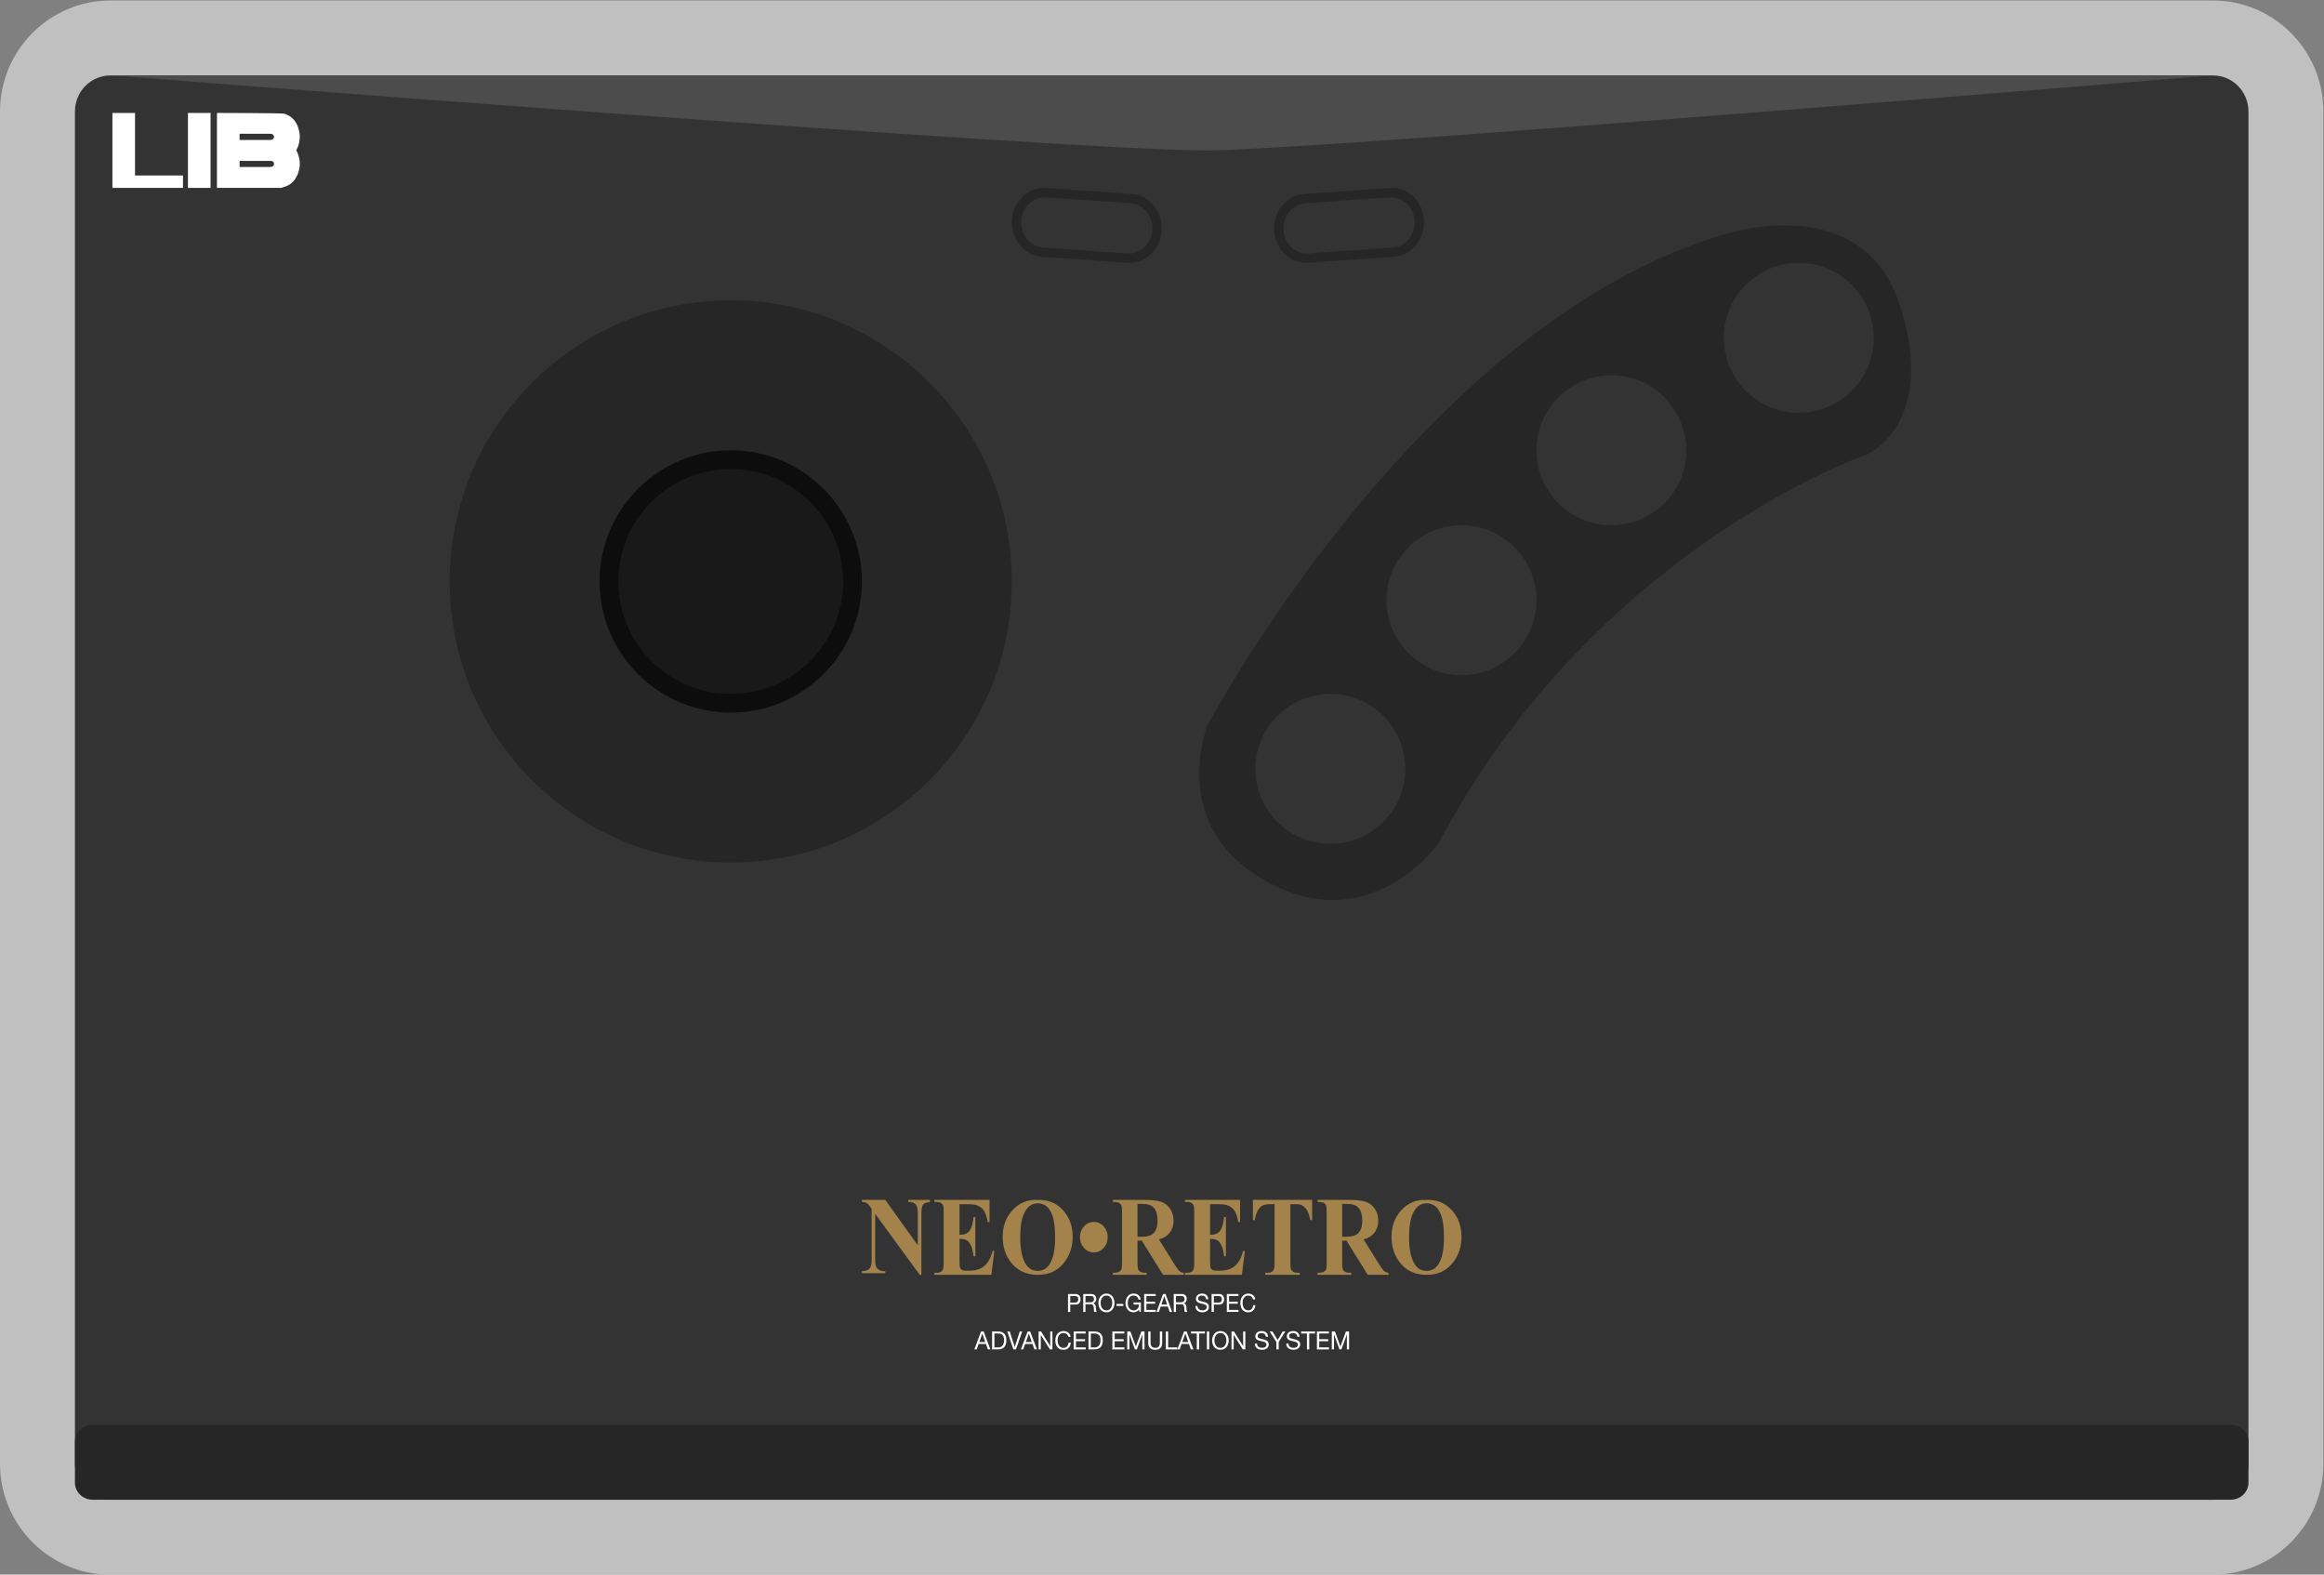 <?xml version="1.0" encoding="UTF-8" standalone="no"?>
<svg
   xmlns:dc="http://purl.org/dc/elements/1.1/"
   xmlns:cc="http://creativecommons.org/ns#"
   xmlns:rdf="http://www.w3.org/1999/02/22-rdf-syntax-ns#"
   xmlns:svg="http://www.w3.org/2000/svg"
   xmlns="http://www.w3.org/2000/svg"
   viewBox="0 0 330.667 224"
   height="224"
   width="330.667"
   xml:space="preserve"
   id="svg2"
   version="1.1"><rect x="0" y="0" width="330.667" height="224" fill="#808080" stroke="none"/><defs
     id="defs6"><clipPath
       id="clipPath18"
       clipPathUnits="userSpaceOnUse"><path
         id="path16"
         d="M 0,256 H 256 V 0 H 0 Z" /></clipPath><clipPath
       id="clipPath26"
       clipPathUnits="userSpaceOnUse"><path
         id="path24"
         d="M 4,212 H 252 V 44 H 4 Z" /></clipPath></defs><g
     transform="matrix(1.333,0,0,-1.333,-5.333,282.667)"
     id="g10"><g
       id="g12"><g
         clip-path="url(#clipPath18)"
         id="g14"><g
           id="g20"><g
             id="g22" /><g
             id="g34"><g
               style="opacity:0.5"
               id="g32"
               clip-path="url(#clipPath26)"><g
                 id="g30"
                 transform="translate(240.224,212)"><path
                   id="path28"
                   style="fill:#ffffff;fill-opacity:1;fill-rule:nonzero;stroke:none"
                   d="m 0,0 h -224.448 c -6.493,0 -11.776,-5.316 -11.776,-11.85 v -144.3 c 0,-6.534 5.283,-11.85 11.776,-11.85 H 0 c 6.493,0 11.776,5.316 11.776,11.85 v 144.3 C 11.776,-5.316 6.493,0 0,0" /></g></g></g></g><g
           transform="translate(240.224,52)"
           id="g36"><path
             id="path38"
             style="fill:#333333;fill-opacity:1;fill-rule:nonzero;stroke:none"
             d="m 0,0 h -224.448 c -2.085,0 -3.776,1.724 -3.776,3.85 v 144.3 c 0,2.126 1.691,3.85 3.776,3.85 H 0 c 2.085,0 3.776,-1.724 3.776,-3.85 V 3.85 C 3.776,1.724 2.085,0 0,0" /></g><g
           transform="translate(132.912,134.691)"
           id="g40"><path
             id="path42"
             style="fill:#262626;fill-opacity:1;fill-rule:nonzero;stroke:none"
             d="m 0,0 c 0,0 22.641,42.71 55.034,52.316 0,0 14.787,5.025 18.85,-7.537 4.063,-12.562 -3.461,-15.89 -3.461,-15.89 0,0 -29.042,-9.972 -45.745,-41.451 0,0 -7.072,-10.197 -18.132,-4.286 C -4.514,-10.936 0,0 0,0" /></g><g
           transform="translate(112,150)"
           id="g44"><path
             id="path46"
             style="fill:#262626;fill-opacity:1;fill-rule:nonzero;stroke:none"
             d="m 0,0 c 0,-16.569 -13.431,-30 -30,-30 -16.569,0 -30,13.431 -30,30 0,16.569 13.431,30 30,30 C -13.431,30 0,16.569 0,0" /></g><g
           transform="translate(95.375,149.923)"
           id="g48"><path
             id="path50"
             style="fill:#191919;fill-opacity:1;fill-rule:nonzero;stroke:none"
             d="m 0,0 c 0,-7.257 -5.883,-13.141 -13.141,-13.141 -7.257,0 -13.14,5.884 -13.14,13.141 0,7.257 5.883,13.141 13.14,13.141 C -5.883,13.141 0,7.257 0,0" /></g><g
           transform="translate(82,162)"
           id="g52"><path
             id="path54"
             style="fill:#0d0d0d;fill-opacity:1;fill-rule:nonzero;stroke:none"
             d="m 0,0 c -6.617,0 -12,-5.383 -12,-12 0,-6.617 5.383,-12 12,-12 6.617,0 12,5.383 12,12 C 12,-5.383 6.617,0 0,0 m 0,-26 c -7.72,0 -14,6.28 -14,14 0,7.72 6.28,14 14,14 7.72,0 14,-6.28 14,-14 0,-7.72 -6.28,-14 -14,-14" /></g><g
           transform="translate(154,130)"
           id="g56"><path
             id="path58"
             style="fill:#333333;fill-opacity:1;fill-rule:nonzero;stroke:none"
             d="m 0,0 c 0,-4.418 -3.582,-8 -8,-8 -4.418,0 -8,3.582 -8,8 0,4.418 3.582,8 8,8 4.418,0 8,-3.582 8,-8" /></g><g
           transform="translate(168,148)"
           id="g60"><path
             id="path62"
             style="fill:#333333;fill-opacity:1;fill-rule:nonzero;stroke:none"
             d="m 0,0 c 0,-4.418 -3.582,-8 -8,-8 -4.418,0 -8,3.582 -8,8 0,4.418 3.582,8 8,8 4.418,0 8,-3.582 8,-8" /></g><g
           transform="translate(184,164)"
           id="g64"><path
             id="path66"
             style="fill:#333333;fill-opacity:1;fill-rule:nonzero;stroke:none"
             d="m 0,0 c 0,-4.418 -3.582,-8 -8,-8 -4.418,0 -8,3.582 -8,8 0,4.418 3.582,8 8,8 4.418,0 8,-3.582 8,-8" /></g><g
           transform="translate(204,176)"
           id="g68"><path
             id="path70"
             style="fill:#333333;fill-opacity:1;fill-rule:nonzero;stroke:none"
             d="m 0,0 c 0,-4.418 -3.582,-8 -8,-8 -4.418,0 -8,3.582 -8,8 0,4.418 3.582,8 8,8 4.418,0 8,-3.582 8,-8" /></g><g
           transform="translate(124.595,184)"
           id="g72"><path
             id="path74"
             style="fill:#262626;fill-opacity:1;fill-rule:nonzero;stroke:none"
             d="m 0,0 c -0.074,0 -0.149,0.003 -0.224,0.008 l -9.183,0.644 c -0.906,0.063 -1.736,0.505 -2.338,1.245 -0.603,0.741 -0.902,1.687 -0.843,2.663 0.059,0.977 0.469,1.873 1.155,2.523 0.686,0.649 1.563,0.972 2.467,0.909 L 0.217,7.349 C 1.123,7.286 1.952,6.843 2.555,6.103 3.157,5.362 3.457,4.417 3.398,3.44 3.339,2.463 2.929,1.568 2.243,0.917 1.614,0.321 0.824,0 0,0" /></g><g
           transform="translate(115.492,191)"
           id="g76"><path
             id="path78"
             style="fill:#333333;fill-opacity:1;fill-rule:nonzero;stroke:none"
             d="m 0,0 c -0.603,0 -1.18,-0.235 -1.641,-0.671 -0.503,-0.475 -0.803,-1.129 -0.846,-1.841 -0.043,-0.713 0.176,-1.403 0.618,-1.944 0.441,-0.541 1.048,-0.864 1.71,-0.91 l 9.011,-0.63 c 0.658,-0.037 1.301,0.189 1.805,0.664 0.503,0.476 0.802,1.13 0.846,1.842 0.043,0.713 -0.176,1.402 -0.618,1.944 -0.441,0.541 -1.049,0.863 -1.71,0.91 l -9.011,0.63 C 0.11,-0.003 0.055,0 0,0" /></g><g
           transform="translate(143.405,184)"
           id="g80"><path
             id="path82"
             style="fill:#262626;fill-opacity:1;fill-rule:nonzero;stroke:none"
             d="m 0,0 c -1.779,0 -3.281,1.496 -3.398,3.44 -0.121,2.024 1.306,3.777 3.18,3.908 L 8.965,7.991 C 10.871,8.132 12.466,6.584 12.588,4.559 12.71,2.536 11.282,0.782 9.408,0.651 L 0.225,0.008 C 0.149,0.003 0.074,0 0,0" /></g><g
           transform="translate(152.506,191)"
           id="g84"><path
             id="path86"
             style="fill:#333333;fill-opacity:1;fill-rule:nonzero;stroke:none"
             d="m 0,0 c -0.053,0 -0.108,-0.003 -0.163,-0.006 l -9.009,-0.63 c -1.372,-0.095 -2.417,-1.374 -2.329,-2.852 0.091,-1.476 1.263,-2.618 2.651,-2.504 l 9.009,0.629 c 1.372,0.096 2.418,1.375 2.33,2.853 C 2.402,-1.093 1.302,0 0,0" /></g><g
           transform="translate(16,204)"
           id="g88"><path
             id="path90"
             style="fill:#4c4c4c;fill-opacity:1;fill-rule:nonzero;stroke:none"
             d="M 0,0 C 0,0 104.021,-8.196 117.269,-7.996 130.516,-7.796 224,0 224,0 Z" /></g><g
           transform="translate(242.112,52)"
           id="g92"><path
             id="path94"
             style="fill:#262626;fill-opacity:1;fill-rule:nonzero;stroke:none"
             d="m 0,0 h -228.224 c -1.038,0 -1.888,0.819 -1.888,1.82 v 4.36 c 0,1.001 0.85,1.82 1.888,1.82 H 0 C 1.038,8 1.888,7.181 1.888,6.18 V 1.82 C 1.888,0.819 1.038,0 0,0" /></g><path
           id="path96"
           style="fill:#ffffff;fill-opacity:1;fill-rule:nonzero;stroke:none"
           d="m 24.062,200 h 2.414 v -8 h -2.414 z" /><g
           transform="translate(33.063,194.28)"
           id="g98"><path
             id="path100"
             style="fill:#ffffff;fill-opacity:1;fill-rule:nonzero;stroke:none"
             d="m 0,0 c -0.054,-0.025 -0.117,-0.035 -0.176,-0.043 -0.061,-0.007 -0.122,-0.002 -0.183,-0.002 -1.043,0 -2.087,0 -3.13,0 v 0.647 h 3.387 C -0.071,0.597 -0.041,0.59 -0.012,0.579 0.107,0.533 0.194,0.403 0.187,0.283 0.18,0.15 0.114,0.053 0,0 m -0.394,3.498 c 0.068,0 0.136,0.004 0.203,-0.002 C -0.13,3.491 -0.068,3.483 -0.012,3.462 0.107,3.416 0.194,3.286 0.187,3.166 0.18,3.033 0.114,2.935 0,2.883 -0.054,2.858 -0.117,2.847 -0.176,2.84 -0.201,2.837 -0.227,2.837 -0.252,2.837 h -0.023 c -0.028,0 -0.056,10e-4 -0.084,10e-4 -1.043,0 -2.087,0 -3.13,0 v 0.66 c 1.032,0 2.063,0 3.095,0 M 2.563,1.738 C 2.622,1.842 2.675,1.953 2.722,2.072 3.014,2.813 3.007,3.566 2.714,4.304 2.439,4.999 1.947,5.449 1.253,5.644 1.022,5.709 -5.904,5.72 -5.904,5.72 v -8 c 0,0 5.391,0 6.879,0 0.068,0.026 0.135,0.06 0.206,0.078 0.737,0.188 1.252,0.658 1.541,1.391 C 3.014,-0.07 3.007,0.683 2.714,1.421 2.67,1.533 2.619,1.638 2.563,1.738" /></g><g
           transform="translate(18.414,193.326)"
           id="g102"><path
             id="path104"
             style="fill:#ffffff;fill-opacity:1;fill-rule:nonzero;stroke:none"
             d="m 0,0 v 6.674 h -2.414 v -8 H 5.119 V 0 Z" /></g><g
           transform="translate(98.496,84)"
           id="g106"><path
             id="path108"
             style="fill:#a3834a;fill-opacity:1;fill-rule:nonzero;stroke:none"
             d="m 0,0 3.471,-4.851 v 3.363 c 0,0.469 -0.061,0.786 -0.182,0.952 -0.166,0.223 -0.444,0.33 -0.835,0.323 V 0 H 4.778 V -0.213 C 4.481,-0.256 4.281,-0.311 4.179,-0.378 4.077,-0.445 3.997,-0.555 3.94,-0.707 3.883,-0.858 3.855,-1.119 3.855,-1.488 V -8 H 3.678 l -4.757,6.512 V -6.46 c 0,-0.45 0.092,-0.754 0.277,-0.911 0.185,-0.158 0.397,-0.237 0.636,-0.237 H 0 v -0.213 h -2.495 v 0.213 c 0.387,0.004 0.657,0.092 0.809,0.266 0.152,0.173 0.228,0.467 0.228,0.882 v 5.52 l -0.15,0.207 c -0.149,0.208 -0.28,0.345 -0.395,0.41 -0.114,0.065 -0.278,0.102 -0.492,0.11 V 0 Z" /></g><g
           transform="translate(106.418,83.54)"
           id="g110"><path
             id="path112"
             style="fill:#a3834a;fill-opacity:1;fill-rule:nonzero;stroke:none"
             d="m 0,0 v -3.257 h 0.14 c 0.446,0 0.77,0.16 0.97,0.478 0.201,0.319 0.329,0.789 0.384,1.41 H 1.691 V -5.558 H 1.494 C 1.453,-5.101 1.365,-4.728 1.232,-4.437 1.099,-4.146 0.944,-3.95 0.768,-3.85 0.591,-3.749 0.335,-3.699 0,-3.699 v -2.254 c 0,-0.44 0.016,-0.71 0.049,-0.808 0.033,-0.098 0.095,-0.179 0.184,-0.242 0.09,-0.063 0.236,-0.094 0.436,-0.094 H 1.09 c 0.657,0 1.183,0.173 1.579,0.519 0.396,0.346 0.681,0.873 0.854,1.581 H 3.715 L 3.398,-7.54 h -6.08 v 0.218 h 0.233 c 0.204,0 0.369,0.042 0.493,0.124 0.09,0.055 0.159,0.15 0.208,0.284 0.038,0.094 0.057,0.342 0.057,0.743 v 5.262 c 0,0.362 -0.009,0.585 -0.026,0.667 -0.035,0.138 -0.099,0.244 -0.192,0.319 -0.132,0.11 -0.312,0.165 -0.54,0.165 H -2.682 V 0.46 H 3.206 V -1.906 H 3.009 c -0.1,0.579 -0.241,0.994 -0.423,1.245 -0.181,0.252 -0.438,0.437 -0.77,0.555 C 1.622,-0.035 1.259,0 0.726,0 Z" /></g><g
           transform="translate(114.776,83.632)"
           id="g114"><path
             id="path116"
             style="fill:#a3834a;fill-opacity:1;fill-rule:nonzero;stroke:none"
             d="m 0,0 c -0.643,0 -1.133,-0.36 -1.468,-1.081 -0.273,-0.591 -0.41,-1.44 -0.41,-2.547 0,-1.316 0.211,-2.289 0.633,-2.918 0.294,-0.44 0.705,-0.66 1.235,-0.66 0.356,0 0.653,0.095 0.892,0.285 0.304,0.242 0.541,0.63 0.711,1.163 0.169,0.532 0.254,1.227 0.254,2.084 0,1.02 -0.087,1.783 -0.259,2.289 C 1.415,-0.879 1.194,-0.521 0.926,-0.313 0.658,-0.104 0.349,0 0,0 M -0.062,0.364 C 1.058,0.409 1.969,0.051 2.669,-0.711 3.37,-1.473 3.72,-2.427 3.72,-3.572 3.72,-4.55 3.459,-5.41 2.936,-6.154 2.245,-7.139 1.268,-7.632 0.005,-7.632 c -1.266,0 -2.245,0.47 -2.936,1.41 -0.547,0.743 -0.82,1.625 -0.82,2.645 0,1.145 0.355,2.099 1.066,2.863 0.711,0.764 1.585,1.123 2.623,1.078" /></g><g
           transform="translate(120.758,81.647)"
           id="g118"><path
             id="path120"
             style="fill:#a3834a;fill-opacity:1;fill-rule:nonzero;stroke:none"
             d="m 0,0 c 0.412,0 0.761,-0.158 1.048,-0.475 0.287,-0.316 0.431,-0.7 0.431,-1.152 0,-0.447 -0.145,-0.83 -0.434,-1.148 C 0.757,-3.094 0.408,-3.253 0,-3.253 c -0.412,0 -0.762,0.159 -1.051,0.478 -0.288,0.318 -0.433,0.701 -0.433,1.148 0,0.452 0.144,0.836 0.431,1.152 C -0.766,-0.158 -0.415,0 0,0" /></g><g
           transform="translate(125.416,83.569)"
           id="g122"><path
             id="path124"
             style="fill:#a3834a;fill-opacity:1;fill-rule:nonzero;stroke:none"
             d="m 0,0 v -3.504 h 0.296 c 0.48,0 0.84,0.05 1.079,0.15 0.239,0.1 0.427,0.281 0.564,0.543 0.136,0.261 0.204,0.603 0.204,1.023 0,0.61 -0.125,1.06 -0.376,1.351 C 1.517,-0.146 1.112,0 0.555,0 Z m 0,-3.923 v -2.242 c 0,-0.433 0.024,-0.705 0.071,-0.817 0.047,-0.112 0.128,-0.202 0.245,-0.269 0.118,-0.067 0.338,-0.1 0.659,-0.1 v -0.218 h -3.6 v 0.218 c 0.325,0 0.546,0.034 0.662,0.103 0.116,0.069 0.197,0.159 0.244,0.269 0.047,0.11 0.069,0.381 0.069,0.814 v 5.192 c 0,0.432 -0.022,0.705 -0.069,0.817 -0.047,0.112 -0.13,0.201 -0.247,0.268 -0.118,0.067 -0.338,0.1 -0.659,0.1 V 0.431 H 0.643 C 1.494,0.431 2.117,0.364 2.511,0.23 2.905,0.096 3.227,-0.15 3.476,-0.51 3.725,-0.87 3.85,-1.292 3.85,-1.776 3.85,-2.366 3.663,-2.853 3.289,-3.239 3.051,-3.483 2.717,-3.666 2.288,-3.788 L 3.979,-6.496 C 4.201,-6.846 4.358,-7.064 4.451,-7.15 4.593,-7.272 4.757,-7.339 4.944,-7.351 V -7.569 H 2.729 l -2.267,3.646 z" /></g><g
           transform="translate(133.162,83.54)"
           id="g126"><path
             id="path128"
             style="fill:#a3834a;fill-opacity:1;fill-rule:nonzero;stroke:none"
             d="m 0,0 v -3.257 h 0.14 c 0.446,0 0.77,0.16 0.97,0.478 0.201,0.319 0.329,0.789 0.384,1.41 H 1.691 V -5.558 H 1.494 C 1.453,-5.101 1.365,-4.728 1.232,-4.437 1.099,-4.146 0.944,-3.95 0.768,-3.85 0.591,-3.749 0.335,-3.699 0,-3.699 v -2.254 c 0,-0.44 0.016,-0.71 0.049,-0.808 0.033,-0.098 0.095,-0.179 0.184,-0.242 0.09,-0.063 0.236,-0.094 0.436,-0.094 H 1.09 c 0.657,0 1.183,0.173 1.579,0.519 0.396,0.346 0.681,0.873 0.854,1.581 H 3.715 L 3.398,-7.54 h -6.08 v 0.218 h 0.233 c 0.204,0 0.369,0.042 0.493,0.124 0.09,0.055 0.159,0.15 0.208,0.284 0.038,0.094 0.057,0.342 0.057,0.743 v 5.262 c 0,0.362 -0.009,0.585 -0.026,0.667 -0.035,0.138 -0.099,0.244 -0.192,0.319 -0.132,0.11 -0.312,0.165 -0.54,0.165 H -2.682 V 0.46 H 3.206 V -1.906 H 3.009 c -0.1,0.579 -0.241,0.994 -0.423,1.245 -0.181,0.252 -0.438,0.437 -0.77,0.555 C 1.622,-0.035 1.259,0 0.726,0 Z" /></g><g
           transform="translate(144.057,84)"
           id="g130"><path
             id="path132"
             style="fill:#a3834a;fill-opacity:1;fill-rule:nonzero;stroke:none"
             d="m 0,0 v -2.165 h -0.187 c -0.11,0.499 -0.233,0.858 -0.368,1.077 -0.135,0.218 -0.32,0.392 -0.555,0.522 -0.132,0.07 -0.362,0.106 -0.69,0.106 h -0.524 v -6.171 c 0,-0.409 0.02,-0.665 0.059,-0.767 0.04,-0.102 0.118,-0.192 0.234,-0.269 0.116,-0.076 0.274,-0.115 0.475,-0.115 h 0.233 V -8 h -3.684 v 0.218 h 0.234 c 0.204,0 0.368,0.042 0.493,0.124 0.09,0.055 0.161,0.15 0.213,0.283 0.038,0.095 0.057,0.343 0.057,0.744 v 6.171 h -0.509 c -0.474,0 -0.818,-0.114 -1.032,-0.342 -0.301,-0.319 -0.491,-0.773 -0.571,-1.363 H -6.319 V 0 Z" /></g><g
           transform="translate(147.263,83.569)"
           id="g134"><path
             id="path136"
             style="fill:#a3834a;fill-opacity:1;fill-rule:nonzero;stroke:none"
             d="m 0,0 v -3.504 h 0.296 c 0.48,0 0.84,0.05 1.079,0.15 0.238,0.1 0.426,0.281 0.563,0.543 0.136,0.261 0.205,0.603 0.205,1.023 0,0.61 -0.126,1.06 -0.376,1.351 C 1.516,-0.146 1.112,0 0.555,0 Z m 0,-3.923 v -2.242 c 0,-0.433 0.023,-0.705 0.07,-0.817 0.047,-0.112 0.129,-0.202 0.246,-0.269 0.118,-0.067 0.338,-0.1 0.659,-0.1 v -0.218 h -3.6 v 0.218 c 0.325,0 0.545,0.034 0.661,0.103 0.116,0.069 0.197,0.159 0.244,0.269 0.047,0.11 0.07,0.381 0.07,0.814 v 5.192 c 0,0.432 -0.023,0.705 -0.07,0.817 -0.047,0.112 -0.129,0.201 -0.246,0.268 -0.118,0.067 -0.338,0.1 -0.659,0.1 V 0.431 H 0.643 C 1.494,0.431 2.117,0.364 2.511,0.23 2.905,0.096 3.227,-0.15 3.476,-0.51 3.725,-0.87 3.85,-1.292 3.85,-1.776 3.85,-2.366 3.663,-2.853 3.289,-3.239 3.051,-3.483 2.717,-3.666 2.288,-3.788 L 3.979,-6.496 C 4.201,-6.846 4.358,-7.064 4.451,-7.15 4.593,-7.272 4.757,-7.339 4.944,-7.351 V -7.569 H 2.729 l -2.267,3.646 z" /></g><g
           transform="translate(156.28,83.632)"
           id="g138"><path
             id="path140"
             style="fill:#a3834a;fill-opacity:1;fill-rule:nonzero;stroke:none"
             d="m 0,0 c -0.643,0 -1.133,-0.36 -1.468,-1.081 -0.273,-0.591 -0.41,-1.44 -0.41,-2.547 0,-1.316 0.211,-2.289 0.633,-2.918 0.294,-0.44 0.705,-0.66 1.235,-0.66 0.356,0 0.653,0.095 0.892,0.285 0.304,0.242 0.541,0.63 0.711,1.163 0.169,0.532 0.254,1.227 0.254,2.084 0,1.02 -0.087,1.783 -0.259,2.289 C 1.415,-0.879 1.194,-0.521 0.926,-0.313 0.658,-0.104 0.349,0 0,0 M -0.062,0.364 C 1.058,0.409 1.969,0.051 2.669,-0.711 3.37,-1.473 3.72,-2.427 3.72,-3.572 3.72,-4.55 3.459,-5.41 2.936,-6.154 2.245,-7.139 1.268,-7.632 0.005,-7.632 c -1.266,0 -2.245,0.47 -2.936,1.41 -0.547,0.743 -0.82,1.625 -0.82,2.645 0,1.145 0.355,2.099 1.066,2.863 0.711,0.764 1.585,1.123 2.623,1.078" /></g><g
           transform="translate(118.705,73.039)"
           id="g142"><path
             id="path144"
             style="fill:#ffffff;fill-opacity:1;fill-rule:nonzero;stroke:none"
             d="M 0,0 C 0.135,-0.002 0.235,0.028 0.297,0.088 0.36,0.149 0.391,0.237 0.391,0.351 0.391,0.465 0.36,0.552 0.297,0.612 0.235,0.672 0.135,0.702 0,0.702 H -0.466 V 0 Z m 0.08,0.916 c 0.181,0 0.318,-0.05 0.41,-0.149 C 0.583,0.668 0.63,0.529 0.63,0.351 0.63,0.172 0.583,0.033 0.49,-0.067 0.398,-0.167 0.261,-0.216 0.08,-0.214 h -0.546 v -0.782 h -0.239 v 1.912 z" /></g><g
           transform="translate(120.518,73.087)"
           id="g146"><path
             id="path148"
             style="fill:#ffffff;fill-opacity:1;fill-rule:nonzero;stroke:none"
             d="m 0,0 c 0.05,0.009 0.094,0.026 0.132,0.052 0.037,0.026 0.067,0.061 0.09,0.105 0.023,0.043 0.034,0.1 0.034,0.17 0,0.096 -0.025,0.175 -0.075,0.235 C 0.13,0.623 0.049,0.653 -0.063,0.653 h -0.592 v -0.667 h 0.497 C -0.103,-0.014 -0.05,-0.009 0,0 m -0.05,0.867 c 0.17,0 0.304,-0.044 0.4,-0.134 C 0.446,0.644 0.494,0.522 0.494,0.367 0.494,0.251 0.469,0.149 0.42,0.061 0.371,-0.026 0.292,-0.086 0.183,-0.118 V -0.123 C 0.235,-0.134 0.277,-0.152 0.31,-0.177 0.342,-0.202 0.368,-0.232 0.387,-0.266 0.407,-0.301 0.421,-0.34 0.43,-0.383 0.439,-0.426 0.447,-0.47 0.452,-0.517 0.455,-0.563 0.457,-0.611 0.459,-0.659 0.461,-0.707 0.465,-0.754 0.472,-0.801 0.478,-0.847 0.488,-0.891 0.5,-0.933 0.513,-0.975 0.532,-1.012 0.557,-1.044 H 0.291 c -0.017,0.019 -0.028,0.046 -0.034,0.08 -0.006,0.034 -0.009,0.072 -0.011,0.114 -0.002,0.042 -0.004,0.087 -0.005,0.135 -0.002,0.048 -0.007,0.096 -0.015,0.142 -0.007,0.046 -0.015,0.091 -0.025,0.132 -0.01,0.042 -0.026,0.079 -0.048,0.11 -0.022,0.031 -0.05,0.056 -0.085,0.075 -0.035,0.019 -0.082,0.028 -0.141,0.028 h -0.582 v -0.816 h -0.238 v 1.911 z" /></g><g
           transform="translate(121.517,72.714)"
           id="g150"><path
             id="path152"
             style="fill:#ffffff;fill-opacity:1;fill-rule:nonzero;stroke:none"
             d="m 0,0 c 0.023,-0.094 0.06,-0.178 0.11,-0.253 0.05,-0.075 0.115,-0.135 0.193,-0.181 0.079,-0.045 0.173,-0.068 0.281,-0.068 0.109,0 0.203,0.023 0.281,0.068 0.079,0.046 0.143,0.106 0.193,0.181 C 1.109,-0.178 1.145,-0.094 1.169,0 1.192,0.094 1.204,0.189 1.204,0.285 1.204,0.381 1.192,0.477 1.169,0.57 1.145,0.664 1.109,0.748 1.058,0.823 1.008,0.898 0.944,0.959 0.865,1.004 0.787,1.05 0.693,1.072 0.584,1.072 0.476,1.072 0.382,1.05 0.303,1.004 0.225,0.959 0.16,0.898 0.11,0.823 0.06,0.748 0.023,0.664 0,0.57 -0.024,0.477 -0.035,0.381 -0.035,0.285 -0.035,0.189 -0.024,0.094 0,0 m -0.219,0.661 c 0.035,0.121 0.089,0.227 0.161,0.32 0.072,0.093 0.162,0.167 0.269,0.223 0.107,0.055 0.231,0.082 0.373,0.082 0.143,0 0.267,-0.027 0.374,-0.082 C 1.065,1.148 1.155,1.074 1.226,0.981 1.298,0.888 1.352,0.782 1.388,0.661 1.424,0.541 1.442,0.415 1.442,0.285 1.442,0.155 1.424,0.03 1.388,-0.091 1.352,-0.212 1.298,-0.318 1.226,-0.411 1.155,-0.504 1.065,-0.577 0.958,-0.632 0.851,-0.686 0.727,-0.714 0.584,-0.714 c -0.142,0 -0.266,0.028 -0.373,0.082 -0.107,0.055 -0.197,0.128 -0.269,0.221 -0.072,0.093 -0.126,0.199 -0.161,0.32 -0.036,0.121 -0.054,0.246 -0.054,0.376 0,0.13 0.018,0.256 0.054,0.376" /></g><path
           id="path154"
           style="fill:#ffffff;fill-opacity:1;fill-rule:nonzero;stroke:none"
           d="m 123.904,72.68 h -0.725 v 0.214 h 0.725 z" /><g
           transform="translate(125.304,72.066)"
           id="g156"><path
             id="path158"
             style="fill:#ffffff;fill-opacity:1;fill-rule:nonzero;stroke:none"
             d="m 0,0 c -0.104,-0.044 -0.208,-0.066 -0.314,-0.066 -0.133,0 -0.253,0.027 -0.358,0.079 -0.106,0.053 -0.195,0.124 -0.269,0.213 -0.073,0.09 -0.129,0.192 -0.168,0.308 -0.038,0.116 -0.057,0.237 -0.057,0.362 0,0.139 0.018,0.271 0.054,0.397 0.035,0.126 0.089,0.236 0.16,0.331 0.071,0.094 0.16,0.17 0.266,0.226 0.106,0.056 0.23,0.084 0.372,0.084 0.097,0 0.189,-0.012 0.275,-0.036 C 0.047,1.874 0.124,1.836 0.192,1.785 0.26,1.733 0.316,1.667 0.362,1.588 0.408,1.508 0.44,1.412 0.456,1.3 H 0.218 C 0.206,1.373 0.185,1.436 0.153,1.489 0.121,1.541 0.082,1.585 0.035,1.619 -0.012,1.653 -0.065,1.678 -0.124,1.695 -0.184,1.712 -0.247,1.72 -0.314,1.72 -0.422,1.72 -0.515,1.697 -0.593,1.651 -0.671,1.604 -0.735,1.543 -0.784,1.467 -0.833,1.391 -0.87,1.305 -0.893,1.207 -0.916,1.11 -0.928,1.011 -0.928,0.909 c 0,-0.1 0.013,-0.196 0.04,-0.288 0.027,-0.092 0.066,-0.173 0.118,-0.243 0.052,-0.071 0.116,-0.127 0.192,-0.169 0.076,-0.042 0.164,-0.063 0.264,-0.063 0.094,0 0.177,0.016 0.249,0.048 C 0.007,0.226 0.067,0.27 0.117,0.327 0.166,0.383 0.203,0.449 0.228,0.525 0.253,0.601 0.264,0.682 0.261,0.77 H -0.311 V 0.984 H 0.474 V -0.023 H 0.324 L 0.261,0.215 C 0.191,0.116 0.104,0.044 0,0" /></g><g
           transform="translate(127.365,73.954)"
           id="g160"><path
             id="path162"
             style="fill:#ffffff;fill-opacity:1;fill-rule:nonzero;stroke:none"
             d="m 0,0 v -0.214 h -0.998 v -0.608 h 0.93 v -0.214 h -0.93 V -1.697 H 0.008 V -1.912 H -1.237 V 0 Z" /></g><g
           transform="translate(128.577,72.833)"
           id="g164"><path
             id="path166"
             style="fill:#ffffff;fill-opacity:1;fill-rule:nonzero;stroke:none"
             d="M 0,0 -0.298,0.892 H -0.303 L -0.607,0 Z m -0.166,1.122 0.7,-1.912 H 0.271 L 0.075,-0.214 H -0.682 L -0.883,-0.79 h -0.243 l 0.697,1.912 z" /></g><g
           transform="translate(130.18,73.087)"
           id="g168"><path
             id="path170"
             style="fill:#ffffff;fill-opacity:1;fill-rule:nonzero;stroke:none"
             d="m 0,0 c 0.05,0.009 0.094,0.026 0.132,0.052 0.037,0.026 0.067,0.061 0.09,0.105 0.023,0.043 0.034,0.1 0.034,0.17 0,0.096 -0.025,0.175 -0.075,0.235 C 0.13,0.623 0.049,0.653 -0.063,0.653 h -0.592 v -0.667 h 0.497 C -0.103,-0.014 -0.05,-0.009 0,0 m -0.05,0.867 c 0.17,0 0.304,-0.044 0.4,-0.134 C 0.446,0.644 0.494,0.522 0.494,0.367 0.494,0.251 0.469,0.149 0.42,0.061 0.371,-0.026 0.292,-0.086 0.183,-0.118 V -0.123 C 0.235,-0.134 0.277,-0.152 0.31,-0.177 0.342,-0.202 0.368,-0.232 0.387,-0.266 0.407,-0.301 0.421,-0.34 0.43,-0.383 0.439,-0.426 0.447,-0.47 0.452,-0.517 0.455,-0.563 0.457,-0.611 0.459,-0.659 0.461,-0.707 0.465,-0.754 0.472,-0.801 0.478,-0.847 0.488,-0.891 0.5,-0.933 0.513,-0.975 0.532,-1.012 0.557,-1.044 H 0.291 c -0.017,0.019 -0.028,0.046 -0.034,0.08 -0.006,0.034 -0.01,0.072 -0.011,0.114 -0.002,0.042 -0.004,0.087 -0.005,0.135 -0.002,0.048 -0.007,0.096 -0.015,0.142 -0.007,0.046 -0.015,0.091 -0.025,0.132 -0.01,0.042 -0.026,0.079 -0.048,0.11 -0.022,0.031 -0.05,0.056 -0.085,0.075 -0.035,0.019 -0.082,0.028 -0.141,0.028 h -0.582 v -0.816 h -0.238 v 1.911 z" /></g><g
           transform="translate(132.599,73.694)"
           id="g172"><path
             id="path174"
             style="fill:#ffffff;fill-opacity:1;fill-rule:nonzero;stroke:none"
             d="m 0,0 c -0.079,0.061 -0.181,0.092 -0.305,0.092 -0.05,0 -0.099,-0.005 -0.148,-0.016 -0.048,-0.01 -0.091,-0.028 -0.129,-0.053 -0.038,-0.025 -0.068,-0.059 -0.09,-0.101 -0.023,-0.041 -0.034,-0.094 -0.034,-0.156 0,-0.059 0.016,-0.107 0.049,-0.144 0.033,-0.036 0.076,-0.066 0.13,-0.089 0.055,-0.024 0.116,-0.043 0.185,-0.058 0.068,-0.015 0.138,-0.031 0.209,-0.049 0.071,-0.018 0.141,-0.039 0.21,-0.063 C 0.145,-0.661 0.206,-0.694 0.261,-0.735 0.315,-0.776 0.359,-0.828 0.391,-0.89 0.424,-0.953 0.44,-1.031 0.44,-1.126 0.44,-1.228 0.419,-1.315 0.376,-1.387 0.334,-1.459 0.279,-1.518 0.212,-1.564 0.145,-1.609 0.07,-1.642 -0.012,-1.663 c -0.083,-0.02 -0.166,-0.031 -0.248,-0.031 -0.1,0 -0.195,0.014 -0.284,0.041 -0.09,0.026 -0.168,0.067 -0.236,0.122 -0.068,0.054 -0.121,0.123 -0.161,0.208 -0.039,0.085 -0.058,0.186 -0.058,0.301 h 0.225 c 0,-0.08 0.015,-0.149 0.044,-0.207 0.029,-0.058 0.068,-0.106 0.115,-0.143 0.048,-0.038 0.104,-0.065 0.167,-0.083 0.064,-0.018 0.129,-0.027 0.196,-0.027 0.053,0 0.107,0.005 0.162,0.016 0.054,0.011 0.103,0.029 0.146,0.055 0.044,0.026 0.079,0.061 0.106,0.106 0.026,0.044 0.04,0.101 0.04,0.171 0,0.066 -0.016,0.12 -0.049,0.161 -0.033,0.041 -0.076,0.074 -0.13,0.1 -0.055,0.026 -0.116,0.047 -0.185,0.063 -0.068,0.016 -0.138,0.033 -0.209,0.05 -0.071,0.017 -0.141,0.036 -0.21,0.058 -0.068,0.023 -0.13,0.052 -0.184,0.089 -0.054,0.036 -0.098,0.084 -0.13,0.142 -0.033,0.058 -0.049,0.131 -0.049,0.218 0,0.096 0.018,0.18 0.055,0.25 0.037,0.071 0.085,0.129 0.147,0.174 0.061,0.046 0.13,0.08 0.208,0.102 0.078,0.022 0.157,0.033 0.239,0.033 0.092,0 0.178,-0.011 0.256,-0.034 C 0.04,0.249 0.109,0.212 0.168,0.162 0.227,0.112 0.274,0.049 0.309,-0.027 0.343,-0.103 0.362,-0.193 0.365,-0.299 H 0.139 C 0.126,-0.161 0.079,-0.062 0,0" /></g><g
           transform="translate(134.032,73.039)"
           id="g176"><path
             id="path178"
             style="fill:#ffffff;fill-opacity:1;fill-rule:nonzero;stroke:none"
             d="M 0,0 C 0.135,-0.002 0.235,0.028 0.297,0.088 0.36,0.149 0.391,0.237 0.391,0.351 0.391,0.465 0.36,0.552 0.297,0.612 0.235,0.672 0.135,0.702 0,0.702 H -0.466 V 0 Z m 0.08,0.916 c 0.181,0 0.318,-0.05 0.41,-0.149 C 0.583,0.668 0.63,0.529 0.63,0.351 0.63,0.172 0.583,0.033 0.49,-0.067 0.398,-0.167 0.261,-0.216 0.08,-0.214 h -0.546 v -0.782 h -0.239 v 1.912 z" /></g><g
           transform="translate(136.189,73.954)"
           id="g180"><path
             id="path182"
             style="fill:#ffffff;fill-opacity:1;fill-rule:nonzero;stroke:none"
             d="m 0,0 v -0.214 h -0.998 v -0.608 h 0.93 v -0.214 h -0.93 V -1.697 H 0.008 V -1.912 H -1.237 V 0 Z" /></g><g
           transform="translate(137.567,73.684)"
           id="g184"><path
             id="path186"
             style="fill:#ffffff;fill-opacity:1;fill-rule:nonzero;stroke:none"
             d="m 0,0 c -0.091,0.068 -0.2,0.102 -0.325,0.102 -0.107,0 -0.198,-0.022 -0.274,-0.065 -0.077,-0.042 -0.139,-0.1 -0.189,-0.172 -0.049,-0.072 -0.085,-0.155 -0.109,-0.248 -0.023,-0.093 -0.035,-0.189 -0.035,-0.289 0,-0.109 0.012,-0.212 0.035,-0.309 0.024,-0.098 0.06,-0.182 0.109,-0.255 0.05,-0.072 0.113,-0.129 0.19,-0.172 0.077,-0.043 0.169,-0.065 0.276,-0.065 0.078,0 0.148,0.014 0.209,0.042 0.061,0.028 0.114,0.066 0.158,0.115 0.044,0.049 0.079,0.107 0.104,0.175 0.025,0.068 0.04,0.141 0.045,0.22 H 0.433 C 0.409,-1.162 0.331,-1.349 0.199,-1.483 0.067,-1.617 -0.113,-1.684 -0.342,-1.684 c -0.139,0 -0.26,0.025 -0.364,0.076 -0.104,0.051 -0.19,0.121 -0.258,0.21 -0.069,0.09 -0.12,0.195 -0.155,0.316 -0.034,0.122 -0.051,0.252 -0.051,0.391 0,0.14 0.018,0.27 0.055,0.392 0.037,0.123 0.091,0.229 0.162,0.32 0.071,0.091 0.16,0.163 0.266,0.216 0.106,0.053 0.227,0.079 0.365,0.079 0.093,0 0.182,-0.013 0.266,-0.04 C 0.027,0.249 0.102,0.21 0.167,0.158 0.232,0.106 0.286,0.042 0.33,-0.036 0.373,-0.114 0.402,-0.203 0.415,-0.305 H 0.177 C 0.15,-0.17 0.091,-0.068 0,0" /></g><g
           transform="translate(109.163,68.833)"
           id="g188"><path
             id="path190"
             style="fill:#ffffff;fill-opacity:1;fill-rule:nonzero;stroke:none"
             d="M 0,0 -0.308,0.892 H -0.314 L -0.627,0 Z M -0.171,1.122 0.552,-0.79 H 0.28 L 0.078,-0.214 H -0.705 L -0.912,-0.79 h -0.252 l 0.721,1.912 z" /></g><g
           transform="translate(110.552,68.257)"
           id="g192"><path
             id="path194"
             style="fill:#ffffff;fill-opacity:1;fill-rule:nonzero;stroke:none"
             d="M 0,0 C 0.028,0 0.062,0.002 0.104,0.007 0.145,0.011 0.189,0.022 0.236,0.039 0.282,0.056 0.329,0.08 0.374,0.112 0.42,0.145 0.461,0.188 0.497,0.244 0.534,0.299 0.564,0.368 0.587,0.451 0.61,0.534 0.622,0.635 0.622,0.753 0.622,0.867 0.611,0.969 0.589,1.059 0.568,1.149 0.533,1.226 0.483,1.289 0.434,1.353 0.371,1.401 0.293,1.434 0.215,1.467 0.119,1.483 0.005,1.483 H -0.409 V 0 Z M -0.021,1.697 C 0.264,1.697 0.484,1.623 0.637,1.473 0.791,1.323 0.868,1.094 0.868,0.787 0.868,0.626 0.851,0.484 0.816,0.36 0.782,0.236 0.728,0.132 0.656,0.047 0.583,-0.038 0.491,-0.102 0.378,-0.147 0.266,-0.192 0.133,-0.214 -0.021,-0.214 h -0.635 v 1.911 z" /></g><g
           transform="translate(112.169,68.043)"
           id="g196"><path
             id="path198"
             style="fill:#ffffff;fill-opacity:1;fill-rule:nonzero;stroke:none"
             d="m 0,0 -0.65,1.912 h 0.264 L 0.143,0.254 H 0.148 L 0.682,1.912 H 0.938 L 0.28,0 Z" /></g><g
           transform="translate(114.131,68.833)"
           id="g200"><path
             id="path202"
             style="fill:#ffffff;fill-opacity:1;fill-rule:nonzero;stroke:none"
             d="M 0,0 -0.308,0.892 H -0.314 L -0.627,0 Z M -0.171,1.122 0.552,-0.79 H 0.28 L 0.078,-0.214 H -0.705 L -0.912,-0.79 h -0.251 l 0.72,1.912 z" /></g><g
           transform="translate(115.123,69.954)"
           id="g204"><path
             id="path206"
             style="fill:#ffffff;fill-opacity:1;fill-rule:nonzero;stroke:none"
             d="M 0,0 0.974,-1.55 H 0.98 V 0 h 0.233 v -1.912 h -0.27 l -0.966,1.535 H -0.028 V -1.912 H -0.262 V 0 Z" /></g><g
           transform="translate(117.853,69.684)"
           id="g208"><path
             id="path210"
             style="fill:#ffffff;fill-opacity:1;fill-rule:nonzero;stroke:none"
             d="m 0,0 c -0.094,0.068 -0.206,0.102 -0.336,0.102 -0.11,0 -0.205,-0.022 -0.283,-0.065 -0.079,-0.042 -0.144,-0.1 -0.195,-0.172 -0.051,-0.072 -0.088,-0.155 -0.112,-0.248 -0.025,-0.093 -0.037,-0.189 -0.037,-0.289 0,-0.109 0.012,-0.212 0.037,-0.309 0.024,-0.098 0.061,-0.182 0.112,-0.255 0.051,-0.072 0.116,-0.129 0.196,-0.172 0.079,-0.043 0.174,-0.065 0.285,-0.065 0.081,0 0.153,0.014 0.216,0.042 0.063,0.028 0.118,0.066 0.164,0.115 0.045,0.049 0.081,0.107 0.107,0.175 0.026,0.068 0.042,0.141 0.047,0.22 H 0.447 C 0.423,-1.162 0.342,-1.349 0.206,-1.483 c -0.137,-0.134 -0.323,-0.201 -0.56,-0.201 -0.143,0 -0.268,0.025 -0.376,0.076 -0.107,0.051 -0.196,0.121 -0.266,0.21 -0.071,0.09 -0.124,0.195 -0.16,0.316 -0.035,0.122 -0.053,0.252 -0.053,0.391 0,0.14 0.019,0.27 0.057,0.392 0.038,0.123 0.094,0.229 0.167,0.32 0.074,0.091 0.165,0.163 0.275,0.216 0.11,0.053 0.235,0.079 0.377,0.079 0.097,0 0.188,-0.013 0.275,-0.04 C 0.028,0.249 0.105,0.21 0.172,0.158 0.24,0.106 0.296,0.042 0.341,-0.036 0.386,-0.114 0.415,-0.203 0.429,-0.305 H 0.183 C 0.155,-0.17 0.094,-0.068 0,0" /></g><g
           transform="translate(119.883,69.954)"
           id="g212"><path
             id="path214"
             style="fill:#ffffff;fill-opacity:1;fill-rule:nonzero;stroke:none"
             d="M 0,0 V -0.214 H -1.031 V -0.822 H -0.07 V -1.036 H -1.031 V -1.697 H 0.008 V -1.912 H -1.278 V 0 Z" /></g><g
           transform="translate(120.844,68.257)"
           id="g216"><path
             id="path218"
             style="fill:#ffffff;fill-opacity:1;fill-rule:nonzero;stroke:none"
             d="M 0,0 C 0.028,0 0.062,0.002 0.104,0.007 0.145,0.011 0.189,0.022 0.236,0.039 0.282,0.056 0.329,0.08 0.374,0.112 0.42,0.145 0.461,0.188 0.497,0.244 0.534,0.299 0.564,0.368 0.587,0.451 0.61,0.534 0.622,0.635 0.622,0.753 0.622,0.867 0.611,0.969 0.589,1.059 0.568,1.149 0.533,1.226 0.483,1.289 0.434,1.353 0.371,1.401 0.293,1.434 0.215,1.467 0.119,1.483 0.005,1.483 H -0.409 V 0 Z M -0.021,1.697 C 0.264,1.697 0.484,1.623 0.637,1.473 0.791,1.323 0.868,1.094 0.868,0.787 0.868,0.626 0.851,0.484 0.816,0.36 0.782,0.236 0.728,0.132 0.656,0.047 0.583,-0.038 0.491,-0.102 0.378,-0.147 0.266,-0.192 0.133,-0.214 -0.021,-0.214 h -0.635 v 1.911 z" /></g><g
           transform="translate(124.011,69.954)"
           id="g220"><path
             id="path222"
             style="fill:#ffffff;fill-opacity:1;fill-rule:nonzero;stroke:none"
             d="M 0,0 V -0.214 H -1.031 V -0.822 H -0.07 V -1.036 H -1.031 V -1.697 H 0.008 V -1.912 H -1.278 V 0 Z" /></g><g
           transform="translate(124.659,69.954)"
           id="g224"><path
             id="path226"
             style="fill:#ffffff;fill-opacity:1;fill-rule:nonzero;stroke:none"
             d="M 0,0 0.583,-1.606 1.169,0 H 1.506 V -1.912 H 1.272 v 1.591 H 1.267 L 0.689,-1.912 h -0.21 l -0.577,1.591 H -0.104 V -1.912 H -0.337 V 0 Z" /></g><g
           transform="translate(127.861,68.184)"
           id="g228"><path
             id="path230"
             style="fill:#ffffff;fill-opacity:1;fill-rule:nonzero;stroke:none"
             d="m 0,0 c -0.126,-0.122 -0.306,-0.184 -0.539,-0.184 -0.238,0 -0.424,0.059 -0.558,0.176 -0.134,0.117 -0.201,0.303 -0.201,0.558 v 1.221 h 0.246 V 0.55 c 0,-0.171 0.044,-0.301 0.132,-0.389 0.088,-0.089 0.215,-0.133 0.381,-0.133 0.157,0 0.277,0.044 0.359,0.133 0.082,0.088 0.123,0.218 0.123,0.389 V 1.771 H 0.189 V 0.55 C 0.189,0.306 0.126,0.122 0,0" /></g><g
           transform="translate(128.69,69.954)"
           id="g232"><path
             id="path234"
             style="fill:#ffffff;fill-opacity:1;fill-rule:nonzero;stroke:none"
             d="M 0,0 V -1.697 H 0.979 V -1.912 H -0.246 V 0 Z" /></g><g
           transform="translate(130.831,68.833)"
           id="g236"><path
             id="path238"
             style="fill:#ffffff;fill-opacity:1;fill-rule:nonzero;stroke:none"
             d="M 0,0 -0.308,0.892 H -0.314 L -0.627,0 Z M -0.171,1.122 0.552,-0.79 H 0.28 L 0.078,-0.214 H -0.705 L -0.912,-0.79 h -0.252 l 0.721,1.912 z" /></g><g
           transform="translate(131.129,69.74)"
           id="g240"><path
             id="path242"
             style="fill:#ffffff;fill-opacity:1;fill-rule:nonzero;stroke:none"
             d="M 0,0 V 0.214 H 1.48 V 0 H 0.863 V -1.697 H 0.617 V 0 Z" /></g><path
           id="path244"
           style="fill:#ffffff;fill-opacity:1;fill-rule:nonzero;stroke:none"
           d="m 133.07,68.043 h -0.246 v 1.912 h 0.246 z" /><g
           transform="translate(133.663,68.714)"
           id="g246"><path
             id="path248"
             style="fill:#ffffff;fill-opacity:1;fill-rule:nonzero;stroke:none"
             d="m 0,0 c 0.024,-0.094 0.062,-0.178 0.114,-0.253 0.052,-0.075 0.118,-0.135 0.2,-0.181 0.081,-0.045 0.177,-0.068 0.29,-0.068 0.112,0 0.209,0.023 0.29,0.068 0.081,0.046 0.148,0.106 0.199,0.181 C 1.145,-0.178 1.183,-0.094 1.207,0 1.232,0.094 1.244,0.189 1.244,0.285 1.244,0.381 1.232,0.477 1.207,0.57 1.183,0.664 1.145,0.748 1.093,0.823 1.042,0.898 0.975,0.959 0.894,1.004 0.813,1.05 0.716,1.072 0.604,1.072 0.491,1.072 0.395,1.05 0.314,1.004 0.232,0.959 0.166,0.898 0.114,0.823 0.062,0.748 0.024,0.664 0,0.57 -0.024,0.477 -0.036,0.381 -0.036,0.285 -0.036,0.189 -0.024,0.094 0,0 m -0.227,0.661 c 0.037,0.121 0.093,0.227 0.167,0.32 0.075,0.093 0.167,0.167 0.278,0.223 0.11,0.055 0.239,0.082 0.386,0.082 0.147,0 0.275,-0.027 0.386,-0.082 C 1.1,1.148 1.193,1.074 1.267,0.981 1.341,0.888 1.397,0.782 1.434,0.661 1.471,0.541 1.49,0.415 1.49,0.285 1.49,0.155 1.471,0.03 1.434,-0.091 1.397,-0.212 1.341,-0.318 1.267,-0.411 1.193,-0.504 1.1,-0.577 0.99,-0.632 0.879,-0.686 0.751,-0.714 0.604,-0.714 c -0.147,0 -0.276,0.028 -0.386,0.082 -0.111,0.055 -0.203,0.128 -0.278,0.221 -0.074,0.093 -0.13,0.199 -0.167,0.32 -0.037,0.121 -0.056,0.246 -0.056,0.376 0,0.13 0.019,0.256 0.056,0.376" /></g><g
           transform="translate(135.713,69.954)"
           id="g250"><path
             id="path252"
             style="fill:#ffffff;fill-opacity:1;fill-rule:nonzero;stroke:none"
             d="M 0,0 0.974,-1.55 H 0.98 V 0 h 0.233 v -1.912 h -0.27 l -0.966,1.535 H -0.028 V -1.912 H -0.262 V 0 Z" /></g><g
           transform="translate(138.971,69.694)"
           id="g254"><path
             id="path256"
             style="fill:#ffffff;fill-opacity:1;fill-rule:nonzero;stroke:none"
             d="m 0,0 c -0.082,0.061 -0.187,0.092 -0.315,0.092 -0.052,0 -0.103,-0.005 -0.153,-0.016 -0.05,-0.01 -0.094,-0.028 -0.133,-0.053 -0.039,-0.025 -0.07,-0.059 -0.093,-0.101 -0.024,-0.041 -0.035,-0.094 -0.035,-0.156 0,-0.059 0.016,-0.107 0.05,-0.144 0.034,-0.036 0.079,-0.066 0.135,-0.089 0.056,-0.024 0.12,-0.043 0.19,-0.058 0.071,-0.015 0.143,-0.031 0.217,-0.049 0.073,-0.018 0.145,-0.039 0.216,-0.063 C 0.15,-0.661 0.213,-0.694 0.27,-0.735 0.326,-0.776 0.371,-0.828 0.404,-0.89 0.438,-0.953 0.455,-1.031 0.455,-1.126 0.455,-1.228 0.433,-1.315 0.389,-1.387 0.345,-1.459 0.288,-1.518 0.219,-1.564 0.15,-1.609 0.072,-1.642 -0.013,-1.663 c -0.085,-0.02 -0.171,-0.031 -0.255,-0.031 -0.104,0 -0.202,0.014 -0.294,0.041 -0.093,0.026 -0.174,0.067 -0.244,0.122 -0.07,0.054 -0.125,0.123 -0.166,0.208 -0.04,0.085 -0.061,0.186 -0.061,0.301 h 0.234 c 0,-0.08 0.015,-0.149 0.045,-0.207 0.03,-0.058 0.07,-0.106 0.119,-0.143 0.049,-0.038 0.107,-0.065 0.172,-0.083 0.066,-0.018 0.134,-0.027 0.203,-0.027 0.055,0 0.111,0.005 0.167,0.016 0.056,0.011 0.106,0.029 0.151,0.055 0.045,0.026 0.081,0.061 0.109,0.106 0.028,0.044 0.042,0.101 0.042,0.171 0,0.066 -0.017,0.12 -0.051,0.161 -0.034,0.041 -0.079,0.074 -0.135,0.1 -0.056,0.026 -0.119,0.047 -0.19,0.063 -0.071,0.016 -0.143,0.033 -0.216,0.05 -0.074,0.017 -0.146,0.036 -0.217,0.058 -0.071,0.023 -0.134,0.052 -0.19,0.089 -0.056,0.036 -0.101,0.084 -0.135,0.142 -0.034,0.058 -0.051,0.131 -0.051,0.218 0,0.096 0.019,0.18 0.057,0.25 0.038,0.071 0.089,0.129 0.152,0.174 0.063,0.046 0.135,0.08 0.215,0.102 0.08,0.022 0.163,0.033 0.248,0.033 0.094,0 0.183,-0.011 0.264,-0.034 C 0.041,0.249 0.112,0.212 0.174,0.162 0.235,0.112 0.283,0.049 0.319,-0.027 0.354,-0.103 0.374,-0.193 0.377,-0.299 H 0.144 C 0.13,-0.161 0.082,-0.062 0,0" /></g><g
           transform="translate(140.488,68.043)"
           id="g258"><path
             id="path260"
             style="fill:#ffffff;fill-opacity:1;fill-rule:nonzero;stroke:none"
             d="m 0,0 h -0.246 v 0.782 l -0.715,1.13 h 0.292 L -0.114,1.001 0.428,1.912 H 0.707 L 0,0.782 Z" /></g><g
           transform="translate(142.329,69.694)"
           id="g262"><path
             id="path264"
             style="fill:#ffffff;fill-opacity:1;fill-rule:nonzero;stroke:none"
             d="m 0,0 c -0.082,0.061 -0.187,0.092 -0.315,0.092 -0.052,0 -0.103,-0.005 -0.153,-0.016 -0.05,-0.01 -0.094,-0.028 -0.133,-0.053 -0.039,-0.025 -0.07,-0.059 -0.093,-0.101 -0.024,-0.041 -0.035,-0.094 -0.035,-0.156 0,-0.059 0.016,-0.107 0.05,-0.144 0.034,-0.036 0.079,-0.066 0.135,-0.089 0.056,-0.024 0.12,-0.043 0.19,-0.058 0.071,-0.015 0.143,-0.031 0.217,-0.049 0.073,-0.018 0.145,-0.039 0.216,-0.063 C 0.15,-0.661 0.213,-0.694 0.27,-0.735 0.326,-0.776 0.371,-0.828 0.404,-0.89 0.438,-0.953 0.455,-1.031 0.455,-1.126 0.455,-1.228 0.433,-1.315 0.389,-1.387 0.345,-1.459 0.288,-1.518 0.219,-1.564 0.15,-1.609 0.072,-1.642 -0.013,-1.663 c -0.085,-0.02 -0.171,-0.031 -0.255,-0.031 -0.104,0 -0.202,0.014 -0.294,0.041 -0.093,0.026 -0.174,0.067 -0.244,0.122 -0.07,0.054 -0.125,0.123 -0.166,0.208 -0.04,0.085 -0.061,0.186 -0.061,0.301 h 0.234 c 0,-0.08 0.015,-0.149 0.045,-0.207 0.03,-0.058 0.07,-0.106 0.119,-0.143 0.049,-0.038 0.107,-0.065 0.172,-0.083 0.066,-0.018 0.134,-0.027 0.203,-0.027 0.055,0 0.111,0.005 0.167,0.016 0.056,0.011 0.106,0.029 0.151,0.055 0.045,0.026 0.081,0.061 0.109,0.106 0.028,0.044 0.042,0.101 0.042,0.171 0,0.066 -0.017,0.12 -0.051,0.161 -0.034,0.041 -0.079,0.074 -0.135,0.1 -0.056,0.026 -0.119,0.047 -0.19,0.063 -0.071,0.016 -0.143,0.033 -0.216,0.05 -0.074,0.017 -0.146,0.036 -0.217,0.058 -0.071,0.023 -0.134,0.052 -0.19,0.089 -0.056,0.036 -0.101,0.084 -0.135,0.142 -0.034,0.058 -0.051,0.131 -0.051,0.218 0,0.096 0.019,0.18 0.057,0.25 0.038,0.071 0.089,0.129 0.152,0.174 0.063,0.046 0.135,0.08 0.215,0.102 0.08,0.022 0.163,0.033 0.248,0.033 0.094,0 0.183,-0.011 0.264,-0.034 C 0.041,0.249 0.112,0.212 0.174,0.162 0.235,0.112 0.283,0.049 0.319,-0.027 0.354,-0.103 0.374,-0.193 0.377,-0.299 H 0.144 C 0.13,-0.161 0.082,-0.062 0,0" /></g><g
           transform="translate(142.885,69.74)"
           id="g266"><path
             id="path268"
             style="fill:#ffffff;fill-opacity:1;fill-rule:nonzero;stroke:none"
             d="M 0,0 V 0.214 H 1.48 V 0 H 0.863 V -1.697 H 0.617 V 0 Z" /></g><g
           transform="translate(145.847,69.954)"
           id="g270"><path
             id="path272"
             style="fill:#ffffff;fill-opacity:1;fill-rule:nonzero;stroke:none"
             d="M 0,0 V -0.214 H -1.031 V -0.822 H -0.07 V -1.036 H -1.031 V -1.697 H 0.008 V -1.912 H -1.278 V 0 Z" /></g><g
           transform="translate(146.494,69.954)"
           id="g274"><path
             id="path276"
             style="fill:#ffffff;fill-opacity:1;fill-rule:nonzero;stroke:none"
             d="M 0,0 0.583,-1.606 1.169,0 H 1.506 V -1.912 H 1.272 v 1.591 H 1.267 L 0.689,-1.912 h -0.21 l -0.577,1.591 H -0.104 V -1.912 H -0.337 V 0 Z" /></g></g></g></g></svg>